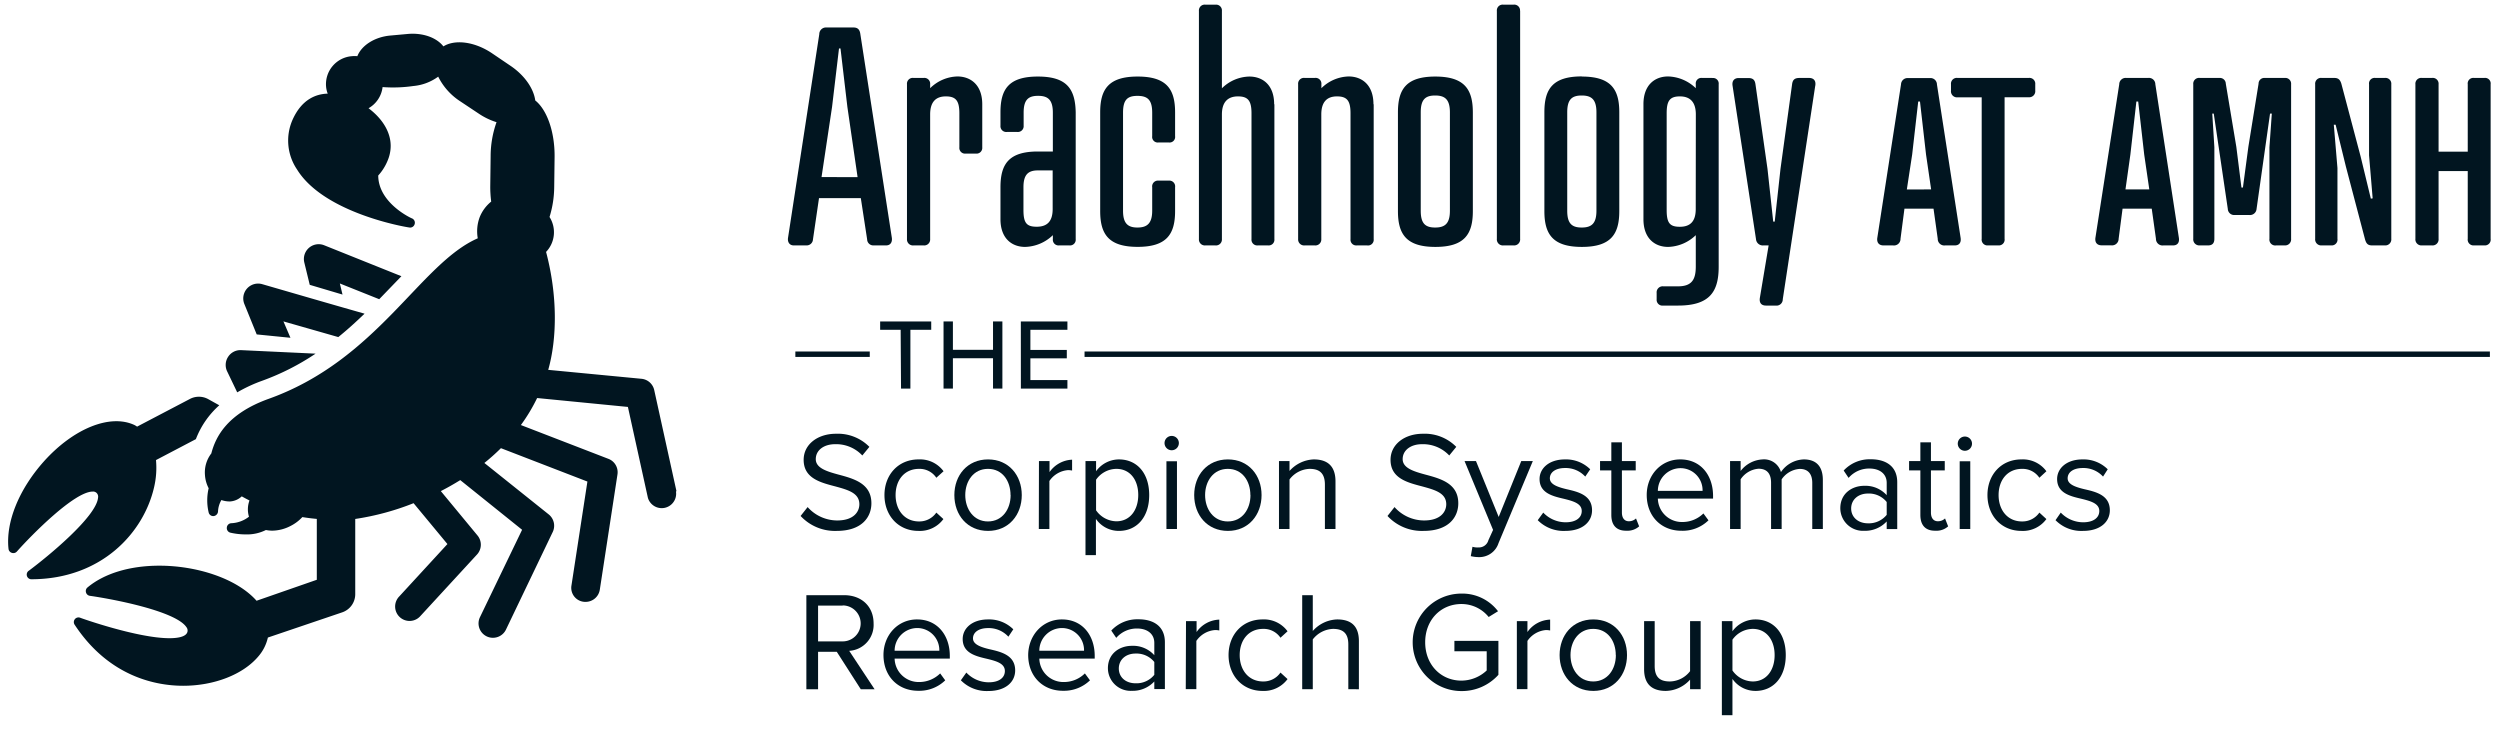 <svg id="Layer_1" data-name="Layer 1" xmlns="http://www.w3.org/2000/svg" viewBox="0 0 534 156"><defs><style>.cls-1{fill:#011520;}.cls-2{fill:none;stroke:#011520;stroke-miterlimit:10;stroke-width:1.16px;}</style></defs><title>logo-k</title><path class="cls-1" d="M192.38,70.45H188V68.66h10.91v1.79h-4.45V83h-2Z"/><path class="cls-1" d="M212.11,76.52h-8.57V83h-2V68.66h2v6.06h8.57V68.66h2V83h-2Z"/><path class="cls-1" d="M218.05,68.66H228v1.79h-7.91v4.3h7.78v1.79h-7.78v4.64H228V83h-9.94Z"/><path class="cls-1" d="M183.77,7.29c-.13-1-.58-1.42-1.48-1.42h-5.78A1.42,1.42,0,0,0,175,7.29l-6.68,43.52c-.13.9.32,1.61,1.22,1.61h2.7a1.35,1.35,0,0,0,1.41-1.29l1.29-8.81h8.93l1.35,8.81a1.31,1.31,0,0,0,1.35,1.29h2.7c.9,0,1.35-.65,1.23-1.61Zm-8.29,30.53,2.25-15,1.48-12.47h.32L181,22.84l2.18,15Zm34.33-15.55v9.19a1.23,1.23,0,0,1-1.36,1.35h-2.18a1.22,1.22,0,0,1-1.35-1.35V24.19c0-2.7-.77-3.6-2.89-3.6s-3.35,1.16-3.35,3.86V51.07a1.27,1.27,0,0,1-1.41,1.35h-2.12a1.28,1.28,0,0,1-1.42-1.35V18a1.24,1.24,0,0,1,1.42-1.35h2.12A1.24,1.24,0,0,1,198.68,18v.84a8.59,8.59,0,0,1,5.85-2.51C207.36,16.35,209.81,18.15,209.81,22.27Zm11.89-5.92c-6.24,0-8,2.7-8,7.65v2.83a1.24,1.24,0,0,0,1.42,1.35h2.12a1.24,1.24,0,0,0,1.41-1.35V24.07c0-2.77,1-3.6,3.09-3.6s3.15.83,3.15,3.6v8.29H221.7c-6.24,0-8,2.7-8,7.65v6.81c0,4.12,2.44,5.92,5.27,5.92a8.85,8.85,0,0,0,5.92-2.51v.84a1.22,1.22,0,0,0,1.35,1.35h2.18a1.22,1.22,0,0,0,1.35-1.35V24C229.67,19.05,227.93,16.35,221.7,16.35Zm3.15,28.29c0,2.7-1.22,3.79-3.41,3.79s-2.83-.83-2.83-3.6V40c0-2.7,1-3.6,3.09-3.6h3.15ZM251,24v5.08a1.19,1.19,0,0,1-1.35,1.35h-2.19a1.19,1.19,0,0,1-1.35-1.35v-5c0-2.77-1-3.6-3.15-3.6s-3.08.83-3.08,3.6V45c0,2.7,1,3.6,3.08,3.6s3.15-.9,3.15-3.6V40a1.24,1.24,0,0,1,1.35-1.42h2.19A1.24,1.24,0,0,1,251,40v5.08c0,4.95-1.8,7.65-8,7.65s-8-2.7-8-7.65V24c0-4.95,1.8-7.65,8-7.65S251,19.05,251,24Zm21.21-1.73v28.8a1.22,1.22,0,0,1-1.35,1.35h-2.18a1.23,1.23,0,0,1-1.36-1.35V24.19c0-2.7-.77-3.6-2.89-3.6S261,21.75,261,24.45V51.07a1.27,1.27,0,0,1-1.42,1.35H257.5a1.27,1.27,0,0,1-1.41-1.35V2.34A1.24,1.24,0,0,1,257.5,1h2.12A1.24,1.24,0,0,1,261,2.34V18.86a8.59,8.59,0,0,1,5.85-2.51C269.72,16.35,272.16,18.15,272.16,22.27Zm21.21,0v28.8A1.22,1.22,0,0,1,292,52.42h-2.18a1.22,1.22,0,0,1-1.35-1.35V24.19c0-2.7-.77-3.6-2.89-3.6s-3.35,1.16-3.35,3.86V51.07a1.27,1.27,0,0,1-1.41,1.35h-2.12a1.28,1.28,0,0,1-1.42-1.35V18a1.24,1.24,0,0,1,1.42-1.35h2.12A1.24,1.24,0,0,1,282.25,18v.84a8.59,8.59,0,0,1,5.85-2.51C290.93,16.35,293.37,18.15,293.37,22.27Zm13.18-5.92c-6.23,0-8,2.7-8,7.65V45.09c0,4.95,1.8,7.65,8,7.65s8-2.7,8-7.65V24C314.59,19.05,312.79,16.35,306.55,16.35ZM309.7,45c0,2.7-1,3.6-3.15,3.6s-3.08-.9-3.08-3.6v-21c0-2.77,1-3.6,3.08-3.6s3.15.83,3.15,3.6Zm15-42.68V51a1.29,1.29,0,0,1-1.42,1.42h-2.12A1.29,1.29,0,0,1,319.73,51V2.34A1.24,1.24,0,0,1,321.14,1h2.12A1.24,1.24,0,0,1,324.68,2.34Zm13.18,14c-6.24,0-8,2.7-8,7.65V45.09c0,4.95,1.8,7.65,8,7.65s8-2.7,8-7.65V24C345.89,19.05,344.09,16.35,337.86,16.35ZM341,45c0,2.7-1,3.6-3.15,3.6s-3.09-.9-3.09-3.6v-21c0-2.77,1-3.6,3.09-3.6s3.15.83,3.15,3.6Zm24.75-28.35h-2.19A1.19,1.19,0,0,0,362.22,18v.84a8.84,8.84,0,0,0-5.91-2.51c-2.83,0-5.27,1.8-5.27,5.92V46.82c0,4.12,2.44,5.92,5.27,5.92a8.84,8.84,0,0,0,5.91-2.51v6.69c0,2.7-.77,4.24-3.79,4.24h-3.15a1.29,1.29,0,0,0-1.42,1.41v1.35a1.24,1.24,0,0,0,1.42,1.35h3.15c6.75,0,8.68-2.95,8.68-8.29V18A1.19,1.19,0,0,0,365.76,16.67Zm-3.54,28c0,2.7-1.22,3.79-3.4,3.79S356,47.6,356,44.83V24.19c0-2.7.7-3.6,2.83-3.6s3.4,1.16,3.4,3.86Zm25.52-26.3L380.8,63.92a1.34,1.34,0,0,1-1.54,1.35H377.2c-.9,0-1.48-.51-1.29-1.67l1.87-11.18h-1.09a1.46,1.46,0,0,1-1.61-1.35l-5-32.73c-.19-1.15.45-1.67,1.29-1.67h2.06c1,0,1.41.39,1.54,1.35l2.57,18.07,1.22,11.25h.32l1.23-11.25L382.79,18c.13-1,.58-1.35,1.61-1.35h2.06C387.36,16.67,387.94,17.19,387.74,18.34Zm26-.32a1.38,1.38,0,0,0-1.55-1.35h-4.62A1.38,1.38,0,0,0,406.06,18L401,50.75c-.19,1.15.45,1.67,1.29,1.67h2.06a1.4,1.4,0,0,0,1.6-1.42l.84-6.43H413l.9,6.43a1.4,1.4,0,0,0,1.6,1.42h2.06c.84,0,1.41-.52,1.22-1.67Zm-6.43,22.44L408.44,33l1.29-11.31h.38L411.4,33l1.09,7.46ZM434.73,18v1.35a1.29,1.29,0,0,1-1.41,1.42h-5.14V51a1.24,1.24,0,0,1-1.35,1.42h-2.19A1.24,1.24,0,0,1,423.29,51V20.79h-5.14a1.29,1.29,0,0,1-1.42-1.42V18a1.24,1.24,0,0,1,1.42-1.35h15.17A1.24,1.24,0,0,1,434.73,18Zm25.65,0a1.36,1.36,0,0,0-1.54-1.35h-4.63A1.37,1.37,0,0,0,452.67,18l-5.08,32.73c-.19,1.15.45,1.67,1.29,1.67h2.05A1.41,1.41,0,0,0,452.54,51l.84-6.43h6.23l.9,6.43a1.41,1.41,0,0,0,1.61,1.42h2.06c.83,0,1.41-.52,1.22-1.67ZM454,40.46,455.05,33l1.28-11.31h.39L458,33l1.09,7.46ZM489.38,18V51A1.29,1.29,0,0,1,488,52.42h-1.8A1.26,1.26,0,0,1,484.75,51V31.46l.51-7.2h-.38L482,44.64a1.41,1.41,0,0,1-1.6,1.28h-3a1.36,1.36,0,0,1-1.54-1.28l-3-20.38h-.32l.45,7.2V51c0,.9-.39,1.42-1.35,1.42h-1.8A1.29,1.29,0,0,1,468.48,51V18a1.24,1.24,0,0,1,1.42-1.35h4.18a1.25,1.25,0,0,1,1.35,1.22l2.25,13.5,1.09,8.68h.32l1.16-8.68,2.18-13.5a1.22,1.22,0,0,1,1.35-1.22H488A1.24,1.24,0,0,1,489.38,18Zm21.4,0V51a1.29,1.29,0,0,1-1.41,1.42h-2.7c-.9,0-1.22-.39-1.48-1.22l-4.11-15.63-2.19-8.93h-.39l.78,9.25V51a1.24,1.24,0,0,1-1.35,1.42h-2A1.29,1.29,0,0,1,494.52,51V18a1.24,1.24,0,0,1,1.41-1.35h2.7c.84,0,1.22.39,1.48,1.22l4.12,15.56,2.18,9,.39-.06-.77-9.2V18a1.19,1.19,0,0,1,1.35-1.35h2A1.24,1.24,0,0,1,510.78,18ZM532,18V51a1.24,1.24,0,0,1-1.35,1.42h-2.19A1.24,1.24,0,0,1,527.11,51V36.54h-6.23V51a1.29,1.29,0,0,1-1.42,1.42h-2.12A1.29,1.29,0,0,1,515.93,51V18a1.24,1.24,0,0,1,1.41-1.35h2.12A1.24,1.24,0,0,1,520.88,18v14.4h6.23V18a1.19,1.19,0,0,1,1.35-1.35h2.19A1.19,1.19,0,0,1,532,18Z"/><path class="cls-1" d="M172.51,108.31a8.46,8.46,0,0,0,6.32,2.86c3.59,0,4.73-1.92,4.73-3.46,0-2.41-2.44-3.07-5.09-3.8-3.22-.84-6.81-1.74-6.81-5.69,0-3.31,3-5.57,6.9-5.57a9.45,9.45,0,0,1,7.14,2.8l-1.51,1.84a7.66,7.66,0,0,0-5.81-2.41c-2.41,0-4.13,1.29-4.13,3.19s2.32,2.62,4.88,3.31c3.29.88,7,1.9,7,6.12,0,2.92-2,5.9-7.41,5.9a10,10,0,0,1-7.71-3.19Z"/><path class="cls-1" d="M196.21,98.13a6.22,6.22,0,0,1,5.33,2.53L200,102.05a4.3,4.3,0,0,0-3.7-1.9c-3.1,0-5,2.38-5,5.6s1.93,5.63,5,5.63a4.39,4.39,0,0,0,3.7-1.89l1.51,1.38a6.22,6.22,0,0,1-5.33,2.53c-4.34,0-7.26-3.31-7.26-7.65S191.87,98.13,196.21,98.13Z"/><path class="cls-1" d="M203.85,105.75c0-4.22,2.78-7.62,7.2-7.62s7.2,3.4,7.2,7.62-2.77,7.65-7.2,7.65S203.85,110,203.85,105.75Zm12,0c0-3-1.71-5.6-4.82-5.6s-4.85,2.65-4.85,5.6,1.75,5.63,4.85,5.63S215.87,108.73,215.87,105.75Z"/><path class="cls-1" d="M221.92,98.49h2.26v2.35A6.18,6.18,0,0,1,229,98.19v2.32a4,4,0,0,0-.9-.09,5.3,5.3,0,0,0-3.95,2.32V113h-2.26Z"/><path class="cls-1" d="M231.86,118.58V98.49h2.26v2.17A6.06,6.06,0,0,1,239,98.13c3.82,0,6.47,2.89,6.47,7.62s-2.65,7.65-6.47,7.65a5.94,5.94,0,0,1-4.91-2.56v7.74Zm6.6-18.43a5.36,5.36,0,0,0-4.34,2.32V109a5.39,5.39,0,0,0,4.34,2.35c2.92,0,4.67-2.41,4.67-5.63S241.38,100.15,238.46,100.15Z"/><path class="cls-1" d="M248.75,94.52a1.53,1.53,0,0,1,3.05,0,1.53,1.53,0,1,1-3.05,0Zm.4,4h2.25V113h-2.25Z"/><path class="cls-1" d="M255.08,105.75c0-4.22,2.77-7.62,7.2-7.62s7.19,3.4,7.19,7.62-2.77,7.65-7.19,7.65S255.08,110,255.08,105.75Zm12,0c0-3-1.72-5.6-4.82-5.6s-4.85,2.65-4.85,5.6,1.74,5.63,4.85,5.63S267.1,108.73,267.1,105.75Z"/><path class="cls-1" d="M283,103.52c0-2.56-1.29-3.37-3.25-3.37a5.61,5.61,0,0,0-4.31,2.26V113h-2.25V98.49h2.25v2.11a7.26,7.26,0,0,1,5.18-2.47c3.05,0,4.64,1.54,4.64,4.7V113H283Z"/><path class="cls-1" d="M297.87,108.31a8.46,8.46,0,0,0,6.32,2.86c3.59,0,4.73-1.92,4.73-3.46,0-2.41-2.44-3.07-5.09-3.8-3.22-.84-6.81-1.74-6.81-5.69,0-3.31,3-5.57,6.9-5.57a9.45,9.45,0,0,1,7.14,2.8l-1.5,1.84a7.69,7.69,0,0,0-5.82-2.41c-2.41,0-4.13,1.29-4.13,3.19s2.32,2.62,4.88,3.31c3.29.88,7,1.9,7,6.12,0,2.92-2,5.9-7.41,5.9a10,10,0,0,1-7.71-3.19Z"/><path class="cls-1" d="M315.76,116.93a2.09,2.09,0,0,0,2.16-1.54l1-2.2-6.09-14.7h2.44l4.85,11.93,4.82-11.93h2.47L320.09,116a4.32,4.32,0,0,1-4.27,3,7.32,7.32,0,0,1-1.66-.21l.36-2A3.47,3.47,0,0,0,315.76,116.93Z"/><path class="cls-1" d="M329.64,109.49a6.59,6.59,0,0,0,4.79,2.07c2.23,0,3.43-1,3.43-2.41,0-1.59-1.78-2.1-3.74-2.59-2.46-.57-5.27-1.23-5.27-4.24,0-2.26,2-4.19,5.43-4.19a7.35,7.35,0,0,1,5.39,2.11l-1.06,1.56a5.67,5.67,0,0,0-4.33-1.83c-2,0-3.23.9-3.23,2.2s1.66,1.86,3.56,2.32c2.53.57,5.45,1.29,5.45,4.51,0,2.44-2,4.4-5.72,4.4a7.75,7.75,0,0,1-5.88-2.29Z"/><path class="cls-1" d="M344.18,110v-9.52h-2.41v-2h2.41v-4h2.26v4h2.95v2h-2.95v9c0,1.08.48,1.86,1.48,1.86a2.17,2.17,0,0,0,1.53-.6l.67,1.69a3.72,3.72,0,0,1-2.71.93C345.27,113.4,344.18,112.17,344.18,110Z"/><path class="cls-1" d="M358.91,98.13c4.4,0,7,3.43,7,7.8v.57H354.12a5.12,5.12,0,0,0,5.24,5,6.36,6.36,0,0,0,4.49-1.83l1.08,1.47a7.87,7.87,0,0,1-5.78,2.23c-4.31,0-7.41-3.1-7.41-7.65C351.74,101.53,354.75,98.13,358.91,98.13Zm-4.79,6.72h9.55a4.72,4.72,0,0,0-4.79-4.85A4.86,4.86,0,0,0,354.12,104.85Z"/><path class="cls-1" d="M387.1,103.16c0-1.84-.82-3-2.68-3a5.07,5.07,0,0,0-3.86,2.23V113H378.3v-9.88c0-1.84-.78-3-2.68-3a5.06,5.06,0,0,0-3.82,2.26V113h-2.26V98.49h2.26v2.11a6.3,6.3,0,0,1,4.7-2.47,3.73,3.73,0,0,1,3.91,2.71,6.13,6.13,0,0,1,4.88-2.71c2.65,0,4.07,1.48,4.07,4.4V113H387.1Z"/><path class="cls-1" d="M403,111.38a6.3,6.3,0,0,1-4.82,2,4.84,4.84,0,0,1-5.09-4.82c0-3.25,2.62-4.79,5.09-4.79a6.12,6.12,0,0,1,4.82,2v-2.62c0-2-1.57-3.07-3.68-3.07a5.77,5.77,0,0,0-4.46,2l-1.05-1.57a7.6,7.6,0,0,1,5.81-2.41c3.08,0,5.63,1.39,5.63,4.91v10H403Zm0-4.15a4.87,4.87,0,0,0-4-1.81c-2.11,0-3.59,1.33-3.59,3.19s1.48,3.17,3.59,3.17a4.9,4.9,0,0,0,4-1.81Z"/><path class="cls-1" d="M410.19,110v-9.52h-2.41v-2h2.41v-4h2.26v4h2.95v2h-2.95v9c0,1.08.48,1.86,1.48,1.86a2.17,2.17,0,0,0,1.53-.6l.66,1.69a3.69,3.69,0,0,1-2.71.93C411.27,113.4,410.19,112.17,410.19,110Z"/><path class="cls-1" d="M418.2,94.52a1.52,1.52,0,0,1,3,0,1.52,1.52,0,1,1-3,0Zm.39,4h2.26V113h-2.26Z"/><path class="cls-1" d="M431.78,98.13a6.21,6.21,0,0,1,5.33,2.53l-1.5,1.39a4.32,4.32,0,0,0-3.71-1.9c-3.1,0-5,2.38-5,5.6s1.93,5.63,5,5.63a4.4,4.4,0,0,0,3.71-1.89l1.5,1.38a6.21,6.21,0,0,1-5.33,2.53c-4.33,0-7.26-3.31-7.26-7.65S427.45,98.13,431.78,98.13Z"/><path class="cls-1" d="M440.18,109.49a6.61,6.61,0,0,0,4.79,2.07c2.23,0,3.44-1,3.44-2.41,0-1.59-1.78-2.1-3.74-2.59-2.47-.57-5.27-1.23-5.27-4.24,0-2.26,2-4.19,5.42-4.19a7.33,7.33,0,0,1,5.39,2.11l-1,1.56a5.67,5.67,0,0,0-4.34-1.83c-2,0-3.22.9-3.22,2.2s1.66,1.86,3.55,2.32c2.53.57,5.46,1.29,5.46,4.51,0,2.44-2,4.4-5.73,4.4a7.71,7.71,0,0,1-5.87-2.29Z"/><path class="cls-1" d="M178.74,139.23h-4v8h-2.5V127.13h8.07c3.67,0,6.29,2.35,6.29,6.05a5.55,5.55,0,0,1-5.21,5.84l5.42,8.2h-2.95Zm1.27-9.87h-5.27V137H180a3.84,3.84,0,1,0,0-7.68Z"/><path class="cls-1" d="M195.88,132.31c4.39,0,7,3.43,7,7.8v.57H191.09a5.13,5.13,0,0,0,5.24,5,6.36,6.36,0,0,0,4.49-1.84l1.08,1.48a7.93,7.93,0,0,1-5.78,2.23c-4.31,0-7.41-3.1-7.41-7.65C188.71,135.71,191.72,132.31,195.88,132.31ZM191.09,139h9.55a4.72,4.72,0,0,0-4.79-4.85A4.85,4.85,0,0,0,191.09,139Z"/><path class="cls-1" d="M206.41,143.66a6.6,6.6,0,0,0,4.79,2.08c2.23,0,3.44-1,3.44-2.41,0-1.6-1.78-2.11-3.74-2.59-2.47-.57-5.27-1.23-5.27-4.25,0-2.26,2-4.18,5.42-4.18a7.33,7.33,0,0,1,5.39,2.11L215.39,136a5.68,5.68,0,0,0-4.34-1.84c-2,0-3.22.91-3.22,2.2s1.66,1.87,3.55,2.32c2.53.57,5.46,1.3,5.46,4.52,0,2.44-2,4.4-5.73,4.4a7.72,7.72,0,0,1-5.87-2.29Z"/><path class="cls-1" d="M226.83,132.31c4.4,0,7,3.43,7,7.8v.57H222a5.13,5.13,0,0,0,5.24,5,6.33,6.33,0,0,0,4.49-1.84l1.09,1.48a8,8,0,0,1-5.79,2.23c-4.3,0-7.41-3.1-7.41-7.65C219.66,135.71,222.68,132.31,226.83,132.31ZM222,139h9.55a4.72,4.72,0,0,0-4.79-4.85A4.86,4.86,0,0,0,222,139Z"/><path class="cls-1" d="M246.56,145.56a6.28,6.28,0,0,1-4.82,2,4.85,4.85,0,0,1-5.09-4.82c0-3.25,2.62-4.79,5.09-4.79a6.08,6.08,0,0,1,4.82,2v-2.62c0-2-1.57-3.08-3.68-3.08a5.79,5.79,0,0,0-4.45,2l-1.06-1.56a7.6,7.6,0,0,1,5.81-2.41c3.08,0,5.64,1.38,5.64,4.91v10h-2.26Zm0-4.16a4.89,4.89,0,0,0-4-1.8c-2.11,0-3.58,1.32-3.58,3.19s1.47,3.16,3.58,3.16a4.87,4.87,0,0,0,4-1.81Z"/><path class="cls-1" d="M253.33,132.67h2.26V135a6.16,6.16,0,0,1,4.85-2.65v2.32a4,4,0,0,0-.9-.09,5.3,5.3,0,0,0-4,2.32v10.3h-2.26Z"/><path class="cls-1" d="M269.68,132.31a6.24,6.24,0,0,1,5.34,2.53l-1.51,1.38a4.33,4.33,0,0,0-3.71-1.89c-3.1,0-5,2.38-5,5.6s1.93,5.63,5,5.63a4.39,4.39,0,0,0,3.71-1.9l1.51,1.39a6.27,6.27,0,0,1-5.34,2.53c-4.33,0-7.26-3.32-7.26-7.65S265.35,132.31,269.68,132.31Z"/><path class="cls-1" d="M288,137.64c0-2.56-1.32-3.31-3.28-3.31a5.74,5.74,0,0,0-4.31,2.25v10.64h-2.26V127.13h2.26v7.65a7.24,7.24,0,0,1,5.21-2.47c3.05,0,4.64,1.47,4.64,4.64v10.27H288Z"/><path class="cls-1" d="M312.17,126.79a9.59,9.59,0,0,1,7.81,3.77l-2,1.23a7.45,7.45,0,0,0-5.82-2.77c-4.39,0-7.74,3.38-7.74,8.17s3.35,8.19,7.74,8.19a7.93,7.93,0,0,0,5.4-2.17v-4.1h-6.9v-2.22h9.4v7.25a10.47,10.47,0,0,1-7.9,3.47,10.41,10.41,0,0,1,0-20.82Z"/><path class="cls-1" d="M324,132.67h2.26V135a6.16,6.16,0,0,1,4.85-2.65v2.32a4.12,4.12,0,0,0-.91-.09,5.3,5.3,0,0,0-3.94,2.32v10.3H324Z"/><path class="cls-1" d="M333.13,139.93c0-4.22,2.77-7.62,7.2-7.62s7.2,3.4,7.2,7.62-2.77,7.65-7.2,7.65S333.13,144.14,333.13,139.93Zm12,0c0-3-1.72-5.6-4.82-5.6s-4.85,2.65-4.85,5.6,1.75,5.63,4.85,5.63S345.15,142.91,345.15,139.93Z"/><path class="cls-1" d="M361,145.17a7.14,7.14,0,0,1-5.18,2.41c-3,0-4.64-1.48-4.64-4.64V132.67h2.26v9.58c0,2.56,1.29,3.31,3.25,3.31a5.55,5.55,0,0,0,4.31-2.2V132.67h2.26v14.55H361Z"/><path class="cls-1" d="M367.79,152.76V132.67h2.26v2.17a6.08,6.08,0,0,1,4.91-2.53c3.83,0,6.48,2.89,6.48,7.62s-2.65,7.65-6.48,7.65a6,6,0,0,1-4.91-2.56v7.74Zm6.6-18.43a5.38,5.38,0,0,0-4.34,2.31v6.57a5.39,5.39,0,0,0,4.34,2.35c2.92,0,4.67-2.41,4.67-5.63S377.31,134.33,374.39,134.33Z"/><path class="cls-1" d="M81,63.91l-8.41-3.36.57,2.37-7-2.08L65,56.07a3.16,3.16,0,0,1,4.25-3.68L85.74,59ZM54.83,71.43l7.21.72-1.5-3.5L72.26,72c2-1.61,3.84-3.3,5.61-5-7.05-2-15.44-4.44-21.82-6.29A3.17,3.17,0,0,0,52.22,65ZM32.93,104a18.18,18.18,0,0,0,.39-5.73l8.52-4.47a18.51,18.51,0,0,1,5-7.23l-2.41-1.34a4.12,4.12,0,0,0-3.89,0l-11.26,5.9a5.84,5.84,0,0,0-.53-.33c-5.22-2.47-13.06.73-19.36,7.74-5.36,6-8.19,13-7.57,18.69a1,1,0,0,0,.71.86,1,1,0,0,0,1.08-.29C6.82,114.2,15.89,105,19.81,105a1.05,1.05,0,0,1,.86.33,1.13,1.13,0,0,1,.27,1c-.39,4.08-10.78,12.6-14.75,15.55a1,1,0,0,0,.61,1.85C21.69,123.66,30.72,113.78,32.93,104ZM50.67,83.81A31.75,31.75,0,0,1,56,81.33a52.39,52.39,0,0,0,11.41-5.79l-15.89-.75a3.12,3.12,0,0,0-2.82,1.47,3.16,3.16,0,0,0-.13,3.17Zm93.82,21.09-4.75-21.59a3.08,3.08,0,0,0-2.71-2.4L117.1,79c1.91-6.72,2-15.9-.46-25.19a6.08,6.08,0,0,0,.74-7.46,22.22,22.22,0,0,0,1-6.45l.08-6.34c.06-5.44-1.65-10.13-4.13-12.1-.33-2.5-2.23-5.34-5.28-7.4l-3.94-2.67c-3.77-2.55-8-3-10.4-1.48C93.28,8.06,90.43,7,87.24,7.24l-3.84.35C80,7.89,77.23,9.71,76.33,12a6.39,6.39,0,0,0-1.16,0,6,6,0,0,0-5.52,6.5A5.54,5.54,0,0,0,70,20c-2.39.06-5.54,1.12-7.54,5.65a11,11,0,0,0,1,10.57c5.77,9.34,23.36,12.33,24.11,12.39a1,1,0,0,0,1-.74A1,1,0,0,0,88,46.65c-.07,0-7.18-3.23-7.21-9.16a10.78,10.78,0,0,0,1.93-3c2-4.51-.36-8.64-4-11.37a6,6,0,0,0,3-4.52,30.35,30.35,0,0,0,6.59-.23,10.54,10.54,0,0,0,5.29-2,13.36,13.36,0,0,0,4.63,5.22l4,2.66a14.48,14.48,0,0,0,3.83,1.85,21.73,21.73,0,0,0-1.26,7.26l-.08,6.33a24.42,24.42,0,0,0,.2,3.37,8.2,8.2,0,0,0-2.46,3.33,8.66,8.66,0,0,0-.41,4.51C89.7,56.31,80.68,76.85,57.39,85.19c-8.75,3.14-11.31,8-12.25,11.66a6.65,6.65,0,0,0-1.36,4.62,7.06,7.06,0,0,0,.79,2.82,11.2,11.2,0,0,0,0,5.17,1,1,0,0,0,1,.78,1.06,1.06,0,0,0,1-1,5.32,5.32,0,0,1,.72-2.43,5.35,5.35,0,0,0,1.85.3,4,4,0,0,0,2.5-1.09c.51.29,1.06.59,1.65.88a5.46,5.46,0,0,0-.11,3.47,6.64,6.64,0,0,1-3.78,1.39,1,1,0,0,0-.95.94,1,1,0,0,0,.77,1.08,14.56,14.56,0,0,0,3.28.37,9,9,0,0,0,4.3-.94,7.15,7.15,0,0,0,1.4.14,8.65,8.65,0,0,0,3.85-1,8.8,8.8,0,0,0,2.53-1.9q1.48.24,3.09.39v13L54.8,128.32c-4.21-4.76-12.77-7.49-20.74-7.49-6.32,0-11.77,1.65-15.36,4.64a1,1,0,0,0-.33,1.07,1,1,0,0,0,.85.73c4.94.7,18.27,3.25,20.59,6.68a1.17,1.17,0,0,1,.23,1c-.28,1.13-2.24,1.37-3.84,1.37-6.85,0-19-4.32-19.07-4.37a1,1,0,0,0-1.16.33,1,1,0,0,0,0,1.2c7.47,11.31,17.71,13,23.16,13,6.58,0,12.73-2.38,16-6.21a9.24,9.24,0,0,0,2.09-4.09l15.87-5.38a4.1,4.1,0,0,0,2.79-3.89V110.85a55.74,55.74,0,0,0,12.46-3.37l7.23,8.73L85.28,127.4a3.08,3.08,0,1,0,4.53,4.17l12.11-13.16a3.09,3.09,0,0,0,.1-4l-7.86-9.51c1.39-.71,2.78-1.5,4.15-2.35l13.21,10.61-9,18.67a3.07,3.07,0,0,0,1.44,4.1,3,3,0,0,0,1.33.3,3.08,3.08,0,0,0,2.78-1.74l10-20.87a3.1,3.1,0,0,0-.85-3.73l-13.76-11a45.69,45.69,0,0,0,3.54-3.16l18.47,7.13-3.4,22.16a3,3,0,0,0,3.05,3.54,3.07,3.07,0,0,0,3-2.61l3.77-24.6a3.06,3.06,0,0,0-1.93-3.34l-18.7-7.22a36.93,36.93,0,0,0,3.47-5.77l19.39,1.9,4.27,19.41a3.08,3.08,0,0,0,6-1.33Z"/><line class="cls-2" x1="231.66" y1="75.66" x2="531.84" y2="75.66"/><line class="cls-2" x1="169.89" y1="75.66" x2="185.78" y2="75.66"/></svg>